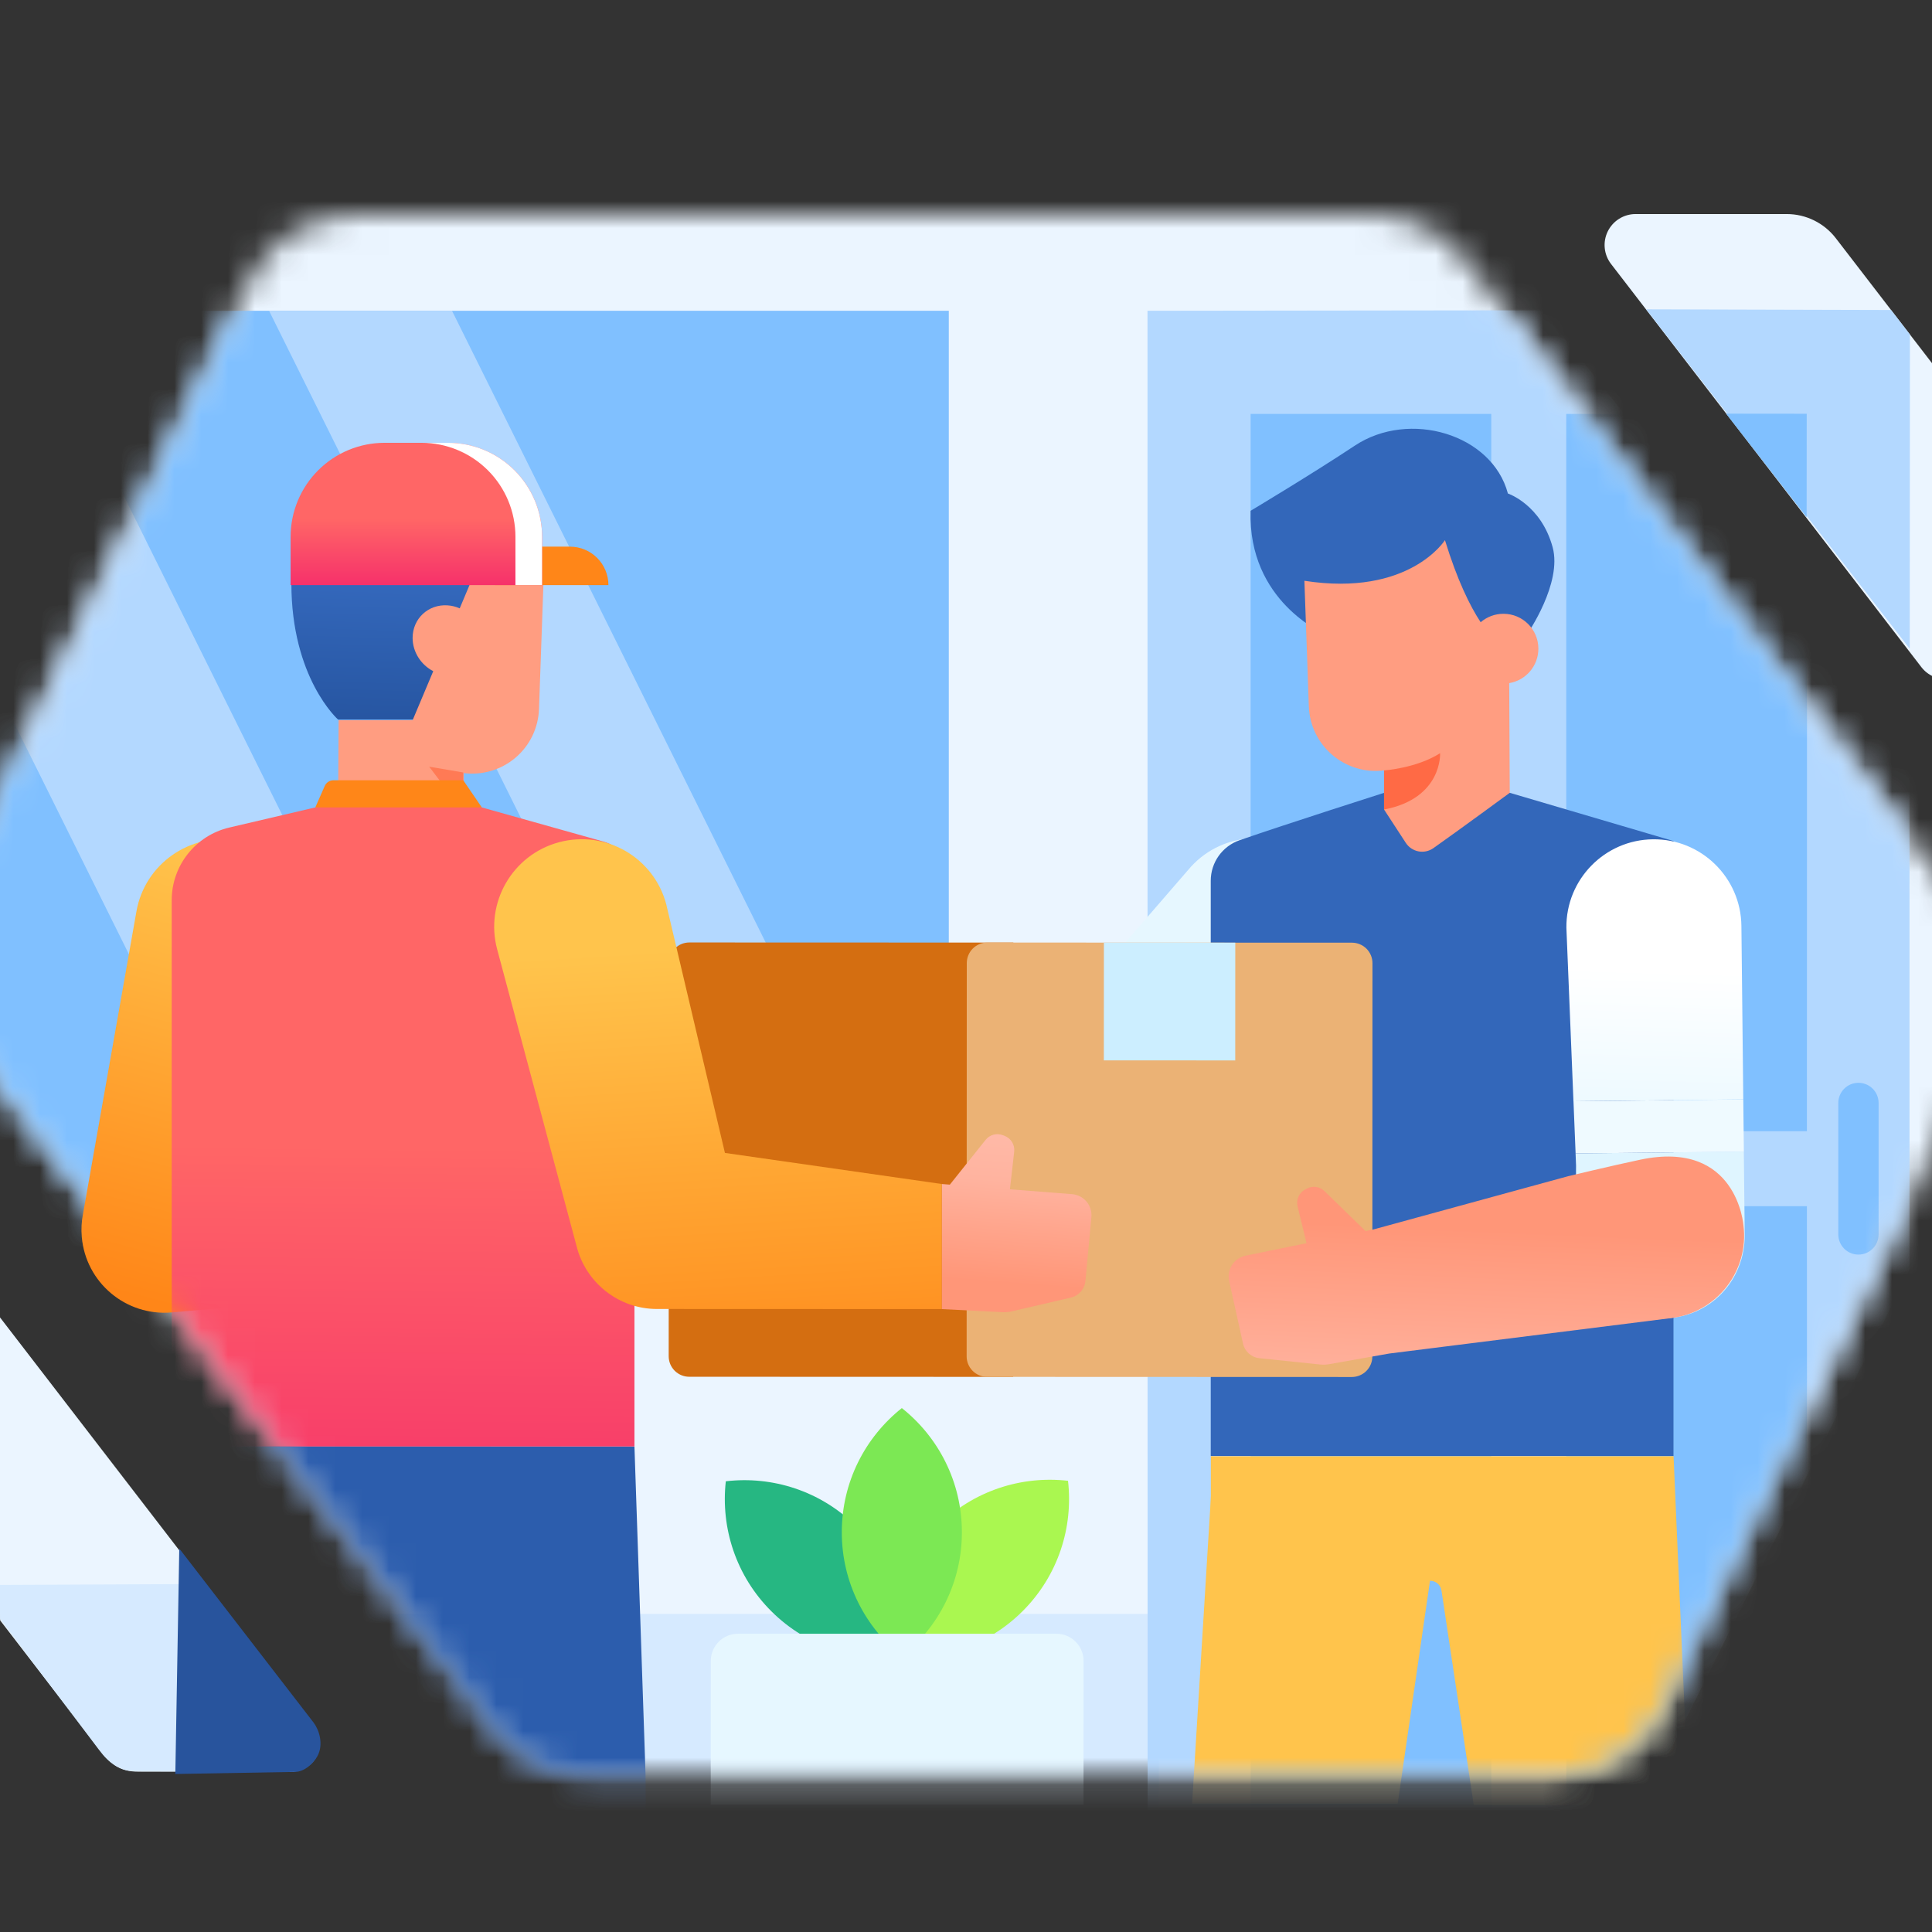 <svg width="72" height="72" viewBox="0 0 72 72" fill="none" xmlns="http://www.w3.org/2000/svg">
<rect x="0" y="0" width="72" height="72" fill="#333333" stroke="none"/>
<g id="Frame">
<g clip-path="url(#clip0_295_775)">
<g id="Clip path group">
<g id="Group">
<g id="Group_2">
<g id="Group_3">
<path id="Vector" d="M-2.292 48.824C-2.119 48.468 -1.774 48.228 -1.381 48.188C-0.987 48.148 -0.601 48.314 -0.36 48.628C2.26 52.031 8.765 60.483 11.649 64.23C11.915 64.575 11.961 65.041 11.769 65.432C11.577 65.823 11.213 66.024 10.777 66.024C9.082 66.024 6.479 66.025 5.159 66.025C4.449 66.025 4.126 65.741 3.693 65.178C2.039 63.029 -2.166 57.566 -3.988 55.198C-4.518 54.511 -4.612 53.583 -4.232 52.803C-3.686 51.683 -2.888 50.046 -2.292 48.824Z" fill="#EBF5FF"/>
</g>
<g id="Group_4">
<path id="Vector_2" d="M7.653 59.035L11.64 64.215C11.866 64.52 11.963 65.1 11.8 65.445C11.636 65.791 11.24 66.025 10.87 66.025C9.43 66.025 6.195 66.01 5.073 66.01C4.47 66.01 4.059 65.711 3.692 65.214L-0.95 59.07L6.957 59.035H7.653Z" fill="#D6EAFF"/>
</g>
<g id="Group_5">
<path id="Vector_3" d="M6.681 57.71L11.688 64.197C11.889 64.459 12.072 65.005 11.827 65.451C11.667 65.741 11.324 66.034 10.993 66.034L6.534 66.111L6.681 57.71Z" fill="url(#paint0_linear_295_775)"/>
</g>
</g>
<g id="Group_6">
<g id="Group_7">
<path id="Vector_4" d="M66.586 7.977C67.303 7.977 67.979 8.31 68.416 8.878C69.964 10.889 73.698 15.741 75.401 17.953C75.936 18.648 76.031 19.585 75.647 20.373C75.064 21.569 74.193 23.357 73.556 24.663C73.381 25.022 73.032 25.265 72.635 25.306C72.237 25.346 71.847 25.178 71.603 24.861C69.047 21.541 62.851 13.49 60.038 9.836C59.77 9.488 59.723 9.017 59.917 8.622C60.112 8.227 60.514 7.977 60.953 7.977H66.586Z" fill="#EBF5FF"/>
</g>
<g id="Group_8">
<path id="Vector_5" d="M71.177 12.463L71.17 24.175L61.346 11.528L70.474 11.553L71.177 12.463Z" fill="#B3D8FF"/>
</g>
<g id="Group_9">
<path id="Vector_6" d="M67.328 19.276L64.326 15.416L67.331 15.419L67.328 19.276Z" fill="#80C0FF"/>
</g>
</g>
<g id="Mask group">
<mask id="mask0_295_775" style="mask-type:alpha" maskUnits="userSpaceOnUse" x="-3" y="8" width="78" height="59">
<g id="Group_10">
<g id="__lottie_element_1720">
<g id="Group_11">
<g id="Group_12">
<path id="Vector_7" d="M9.278 10.484C10.018 8.965 11.56 8.002 13.249 8.002H51.135C52.506 8.002 53.799 8.638 54.635 9.725C58.431 14.657 69.337 28.826 73.529 34.273C74.552 35.602 74.734 37.395 73.999 38.902C71.279 44.483 64.666 58.049 61.937 63.65C61.196 65.168 59.655 66.131 57.966 66.131C50.29 66.131 28.807 66.131 21.89 66.131C20.518 66.131 19.225 65.494 18.389 64.407C14.438 59.272 2.755 44.081 -1.608 38.409C-2.63 37.08 -2.812 35.288 -2.078 33.781C0.524 28.442 6.666 15.842 9.278 10.484Z" fill="#EBF5FF"/>
</g>
</g>
</g>
</g>
</mask>
<g mask="url(#mask0_295_775)">
<g id="Group_13">
<g id="Group_14">
<g id="Group_15">
<path id="Vector_8" d="M8.104 9.324C8.878 7.736 10.49 6.729 12.256 6.729H51.874C53.308 6.729 54.66 7.394 55.535 8.53C59.505 13.688 70.909 28.505 75.292 34.201C76.362 35.59 76.552 37.465 75.784 39.042C72.94 44.877 66.025 59.064 63.17 64.92C62.396 66.508 60.784 67.516 59.018 67.516C50.991 67.516 28.525 67.516 21.292 67.516C19.858 67.516 18.505 66.849 17.631 65.713C13.5 60.342 1.282 44.458 -3.28 38.526C-4.349 37.136 -4.539 35.262 -3.771 33.686C-1.05 28.103 5.372 14.928 8.104 9.324Z" fill="#EBF5FF"/>
</g>
<g id="Group_16">
<path id="Vector_9" d="M43.187 68.756H21.34C19.905 68.756 18.551 68.063 17.676 66.879L12.697 60.145H43.187V68.756Z" fill="#D6EAFF"/>
</g>
</g>
</g>
</g>
</g>
<g id="Mask group_2">
<mask id="mask1_295_775" style="mask-type:alpha" maskUnits="userSpaceOnUse" x="-3" y="8" width="78" height="59">
<g id="Group_17">
<g id="__lottie_element_1726">
<g id="Group_18">
<g id="Group_19">
<path id="Vector_10" d="M9.278 10.484C10.018 8.965 11.56 8.002 13.249 8.002H51.135C52.506 8.002 53.799 8.638 54.635 9.725C58.431 14.657 69.337 28.826 73.529 34.273C74.552 35.602 74.734 37.395 73.999 38.902C71.279 44.483 64.666 58.049 61.937 63.65C61.196 65.168 59.655 66.131 57.966 66.131C50.29 66.131 28.807 66.131 21.89 66.131C20.518 66.131 19.225 65.494 18.389 64.407C14.438 59.272 2.755 44.081 -1.608 38.409C-2.63 37.08 -2.812 35.288 -2.078 33.781C0.524 28.442 6.666 15.842 9.278 10.484Z" fill="#EBF5FF"/>
</g>
</g>
</g>
</g>
</mask>
<g mask="url(#mask1_295_775)">
<g id="Group_20">
<g id="Group_21">
<g id="Group_22">
<path id="Vector_11" d="M35.359 46.574H2.04L-4.241 38.408C-5.262 37.08 -5.444 35.289 -4.71 33.784L6.112 11.582H35.359V46.574Z" fill="#80C0FF"/>
</g>
<g id="Group_23">
<path id="Vector_12" d="M34.22 46.574H27.402L10.027 11.582H16.845L34.22 46.574ZM-0.152 25.58L3.955 17.154L18.563 46.574H10.272L-0.152 25.58Z" fill="#B3D8FF"/>
</g>
</g>
</g>
</g>
</g>
<g id="Mask group_3">
<mask id="mask2_295_775" style="mask-type:alpha" maskUnits="userSpaceOnUse" x="-3" y="8" width="78" height="59">
<g id="Group_24">
<g id="__lottie_element_1732">
<g id="Group_25">
<g id="Group_26">
<path id="Vector_13" d="M9.278 10.484C10.018 8.965 11.56 8.002 13.249 8.002H51.135C52.506 8.002 53.799 8.638 54.635 9.725C58.431 14.657 69.337 28.826 73.529 34.273C74.552 35.602 74.734 37.395 73.999 38.902C71.279 44.483 64.666 58.049 61.937 63.65C61.196 65.168 59.655 66.131 57.966 66.131C50.29 66.131 28.807 66.131 21.89 66.131C20.518 66.131 19.225 65.494 18.389 64.407C14.438 59.272 2.755 44.081 -1.608 38.409C-2.63 37.08 -2.812 35.288 -2.078 33.781C0.524 28.442 6.666 15.842 9.278 10.484Z" fill="#EBF5FF"/>
</g>
</g>
</g>
</g>
</mask>
<g mask="url(#mask2_295_775)">
<g id="Group_27">
<g id="Group_28">
<g id="Group_29">
<path id="Vector_14" d="M42.764 11.582L57.494 11.564L71.162 28.959V47.321L61.916 65.892C61.177 67.409 59.637 68.372 57.949 68.372H48.938H42.768L42.764 11.582Z" fill="#B3D8FF"/>
</g>
<g id="Group_30">
<path id="Vector_15" d="M70.01 41.104C70.01 40.905 69.931 40.714 69.79 40.573C69.649 40.432 69.458 40.353 69.259 40.353H69.259C69.059 40.353 68.868 40.432 68.728 40.573C68.587 40.714 68.508 40.905 68.508 41.104C68.508 42.336 68.508 44.772 68.508 46.004C68.508 46.203 68.587 46.394 68.728 46.535C68.868 46.676 69.059 46.755 69.259 46.755H69.259C69.458 46.755 69.649 46.676 69.79 46.535C69.931 46.394 70.01 46.203 70.01 46.004C70.01 44.772 70.01 42.336 70.01 41.104Z" fill="#80C0FF"/>
</g>
<g id="Group_31">
<path id="Vector_16" d="M55.58 68.372H46.612L46.607 44.952H55.575L55.58 68.372ZM67.342 54.762L61.917 65.892C61.24 67.281 59.892 68.205 58.375 68.351L58.37 44.952H67.338L67.342 54.762ZM55.575 42.157H46.607V15.425H55.575V42.157ZM60.808 15.428L67.342 24.143L67.338 42.157H58.37V15.425H58.986L60.808 15.428Z" fill="#80C0FF"/>
</g>
</g>
</g>
</g>
</g>
<g id="Group_32">
<g id="Group_33">
<path id="Vector_17" d="M44.26 32.442C44.301 32.392 44.344 32.342 44.389 32.294C45.606 30.968 47.671 30.881 48.996 32.099C50.321 33.316 50.409 35.381 49.191 36.706L41.408 45.176L36.858 40.996L44.26 32.442Z" fill="url(#paint1_linear_295_775)"/>
</g>
</g>
<g id="Group_34">
<g id="Group_35">
<path id="Vector_18" d="M45.121 32.823C45.121 32.142 45.552 31.536 46.195 31.313C47.962 30.7 51.58 29.546 51.58 29.546H56.265L62.366 31.343V54.26H45.121V32.823Z" fill="#3367BA"/>
</g>
</g>
<g id="Group_36">
<g id="Group_37">
<path id="Vector_19" d="M49.361 23.622C49.361 23.622 46.502 22.421 46.606 19.036C46.606 19.036 48.877 17.678 50.488 16.609C52.517 15.262 55.605 16.174 56.195 18.391C56.195 18.391 57.428 18.802 57.862 20.392C58.23 21.735 56.919 23.622 56.919 23.622H49.361Z" fill="#3367BA"/>
</g>
<g id="Group_38">
<path id="Vector_20" d="M56.244 25.458L56.264 29.546C56.264 29.546 54.413 30.906 53.418 31.608C53.256 31.722 53.056 31.765 52.862 31.728C52.668 31.69 52.497 31.576 52.389 31.41C52.035 30.866 51.58 30.169 51.58 30.169V28.711C50.885 28.799 50.186 28.59 49.653 28.136C49.12 27.683 48.802 27.026 48.777 26.326C48.702 24.214 48.611 21.644 48.611 21.644C52.518 22.25 53.849 20.13 53.849 20.13C54.311 21.63 54.781 22.584 55.18 23.189C55.408 22.993 55.705 22.874 56.029 22.874C56.748 22.874 57.331 23.456 57.331 24.175C57.331 24.82 56.86 25.356 56.244 25.458Z" fill="#FF9D81"/>
</g>
<g id="Group_39">
<path id="Vector_21" d="M51.579 28.711C51.579 28.711 52.786 28.632 53.668 28.07C53.668 28.07 53.763 29.753 51.579 30.169V28.711Z" fill="#FF6A45"/>
</g>
</g>
<g id="Mask group_4">
<mask id="mask3_295_775" style="mask-type:alpha" maskUnits="userSpaceOnUse" x="-3" y="8" width="78" height="59">
<g id="Group_40">
<g id="__lottie_element_1748">
<g id="Group_41">
<g id="Group_42">
<path id="Vector_22" d="M9.278 10.484C10.018 8.965 11.56 8.002 13.249 8.002H51.135C52.506 8.002 53.799 8.638 54.635 9.725C58.431 14.657 69.337 28.826 73.529 34.273C74.552 35.602 74.734 37.395 73.999 38.902C71.279 44.483 64.666 58.049 61.937 63.65C61.196 65.168 59.655 66.131 57.966 66.131C50.29 66.131 28.807 66.131 21.89 66.131C20.518 66.131 19.225 65.494 18.389 64.407C14.438 59.272 2.755 44.081 -1.608 38.409C-2.63 37.08 -2.812 35.288 -2.078 33.781C0.524 28.442 6.666 15.842 9.278 10.484Z" fill="#EBF5FF"/>
</g>
</g>
</g>
</g>
</mask>
<g mask="url(#mask3_295_775)">
<g id="Group_43">
<g id="Group_44">
<g id="Group_45">
<path id="Vector_23" d="M53.293 58.901L52.088 67.216H44.426L45.216 54.329L53.293 58.901Z" fill="#FFC44C"/>
</g>
<g id="Group_46">
<path id="Vector_24" d="M47.269 58.911C46.685 58.911 46.126 58.673 45.721 58.251C45.316 57.83 45.101 57.261 45.125 56.678V54.271H62.369L62.844 65.216L60.886 67.272H54.923C54.923 67.272 53.939 60.74 53.72 59.276C53.689 59.066 53.509 58.911 53.297 58.911H47.269Z" fill="#FFC44C"/>
</g>
</g>
</g>
</g>
</g>
<g id="Group_47">
<g id="Group_48">
<path id="Vector_25" d="M24.925 35.888C24.926 35.685 25.006 35.49 25.15 35.346C25.293 35.203 25.488 35.123 25.691 35.123C28.455 35.124 37.764 35.127 37.764 35.127L37.759 51.312L25.685 51.308C25.482 51.308 25.288 51.227 25.144 51.084C25.001 50.94 24.92 50.746 24.92 50.543C24.921 47.819 24.925 38.611 24.925 35.888Z" fill="url(#paint2_linear_295_775)"/>
</g>
<g id="Group_49">
<path id="Vector_26" d="M36.029 35.891C36.029 35.688 36.11 35.494 36.253 35.35C36.397 35.207 36.592 35.126 36.794 35.126C39.383 35.127 47.795 35.13 50.384 35.131C50.587 35.131 50.781 35.212 50.925 35.355C51.068 35.499 51.149 35.694 51.148 35.897C51.148 38.62 51.144 47.828 51.143 50.552C51.143 50.755 51.063 50.949 50.919 51.093C50.776 51.236 50.581 51.317 50.378 51.317C47.789 51.316 39.377 51.313 36.789 51.312C36.586 51.312 36.391 51.231 36.248 51.088C36.104 50.944 36.024 50.749 36.024 50.547C36.025 47.823 36.028 38.615 36.029 35.891Z" fill="url(#paint3_linear_295_775)"/>
</g>
<g id="Group_50">
<path id="Vector_27" d="M41.139 35.128L46.035 35.13L46.034 39.519L41.137 39.517L41.139 35.128Z" fill="url(#paint4_linear_295_775)"/>
</g>
</g>
<g id="Group_51">
<g id="Group_52">
<path id="Vector_28" d="M65.021 46.006C65.04 47.711 63.725 49.13 61.965 49.129C58.539 49.168 58.735 43.438 58.735 43.438L58.717 42.985L61.898 42.951L64.987 42.917L65.021 46.006Z" fill="url(#paint5_linear_295_775)"/>
</g>
<g id="Group_53">
<path id="Vector_29" d="M64.967 40.972L64.989 42.917L58.718 42.985L58.639 41.04L64.967 40.972Z" fill="url(#paint6_linear_295_775)"/>
</g>
<g id="Group_54">
<path id="Vector_30" d="M58.638 41.04L58.383 34.771C58.379 34.706 58.376 34.64 58.375 34.575C58.356 32.775 59.801 31.298 61.6 31.278C63.4 31.259 64.877 32.704 64.897 34.504L64.967 40.971L58.638 41.04Z" fill="url(#paint7_linear_295_775)"/>
</g>
</g>
<g id="Group_55">
<g id="Group_56">
<path id="Vector_31" d="M64.974 45.669C65.187 47.361 63.986 48.907 62.294 49.12L51.769 50.443C51.769 50.443 50.081 50.742 49.534 50.839C49.422 50.859 49.308 50.863 49.194 50.851C48.761 50.806 47.605 50.686 46.934 50.616C46.635 50.585 46.389 50.366 46.324 50.072C46.191 49.471 45.964 48.446 45.807 47.737C45.761 47.532 45.8 47.316 45.915 47.14C46.029 46.963 46.21 46.84 46.416 46.797L48.69 46.33L48.357 44.958C48.297 44.706 48.414 44.446 48.643 44.326C48.664 44.315 48.686 44.304 48.707 44.293C48.922 44.181 49.186 44.219 49.36 44.389L50.89 45.879L51.188 45.817L58.437 43.834C58.437 43.834 60.072 43.441 61.123 43.219C64.744 42.453 64.974 45.669 64.974 45.669Z" fill="url(#paint8_linear_295_775)"/>
</g>
</g>
<g id="Mask group_5">
<mask id="mask4_295_775" style="mask-type:alpha" maskUnits="userSpaceOnUse" x="-3" y="8" width="78" height="59">
<g id="Group_57">
<g id="__lottie_element_1777">
<g id="Group_58">
<g id="Group_59">
<path id="Vector_32" d="M9.278 10.484C10.018 8.965 11.56 8.002 13.249 8.002H51.135C52.506 8.002 53.799 8.638 54.635 9.725C58.431 14.657 69.337 28.826 73.529 34.273C74.552 35.602 74.734 37.395 73.999 38.902C71.279 44.483 64.666 58.049 61.937 63.65C61.196 65.168 59.655 66.131 57.966 66.131C50.29 66.131 28.807 66.131 21.89 66.131C20.518 66.131 19.225 65.494 18.389 64.407C14.438 59.272 2.755 44.081 -1.608 38.409C-2.63 37.08 -2.812 35.288 -2.078 33.781C0.524 28.442 6.666 15.842 9.278 10.484Z" fill="#EBF5FF"/>
</g>
</g>
</g>
</g>
</mask>
<g mask="url(#mask4_295_775)">
<g id="Group_60">
<g id="Group_61">
<g id="Group_62">
<path id="Vector_33" d="M15.051 59.367L14.714 61.612L11.668 57.652L15.051 59.367Z" fill="url(#paint9_linear_295_775)"/>
</g>
<g id="Group_63">
<path id="Vector_34" d="M24.068 67.883H21.914C20.543 67.883 19.251 67.246 18.416 66.16L14.063 60.765L13.978 60.083C13.928 59.674 13.58 59.367 13.168 59.367H12.988L8.59 53.894L23.644 53.905L24.057 66.105L24.068 67.883Z" fill="url(#paint10_linear_295_775)"/>
</g>
</g>
</g>
</g>
</g>
<g id="Group_64">
<g id="Group_65">
<path id="Vector_35" d="M5.084 33.967C5.396 32.195 7.09 31.01 8.862 31.323C10.634 31.636 11.819 33.329 11.506 35.101C11.494 35.166 11.481 35.23 11.466 35.294L9.872 42.975L16.557 43.343L16.962 47.988L6.394 48.91C4.695 49.058 3.196 47.799 3.048 46.101C3.022 45.804 3.039 45.514 3.094 45.236L5.084 33.967Z" fill="url(#paint11_linear_295_775)"/>
</g>
</g>
<g id="Mask group_6">
<mask id="mask5_295_775" style="mask-type:alpha" maskUnits="userSpaceOnUse" x="-3" y="8" width="78" height="59">
<g id="Group_66">
<g id="__lottie_element_1788">
<g id="Group_67">
<g id="Group_68">
<path id="Vector_36" d="M9.278 10.484C10.018 8.965 11.56 8.002 13.249 8.002H51.135C52.506 8.002 53.799 8.638 54.635 9.725C58.431 14.657 69.337 28.826 73.529 34.273C74.552 35.602 74.734 37.395 73.999 38.902C71.279 44.483 64.666 58.049 61.937 63.65C61.196 65.168 59.655 66.131 57.966 66.131C50.29 66.131 28.807 66.131 21.89 66.131C20.518 66.131 19.225 65.494 18.389 64.407C14.438 59.272 2.755 44.081 -1.608 38.409C-2.63 37.08 -2.812 35.288 -2.078 33.781C0.524 28.442 6.666 15.842 9.278 10.484Z" fill="#EBF5FF"/>
</g>
</g>
</g>
</g>
</mask>
<g mask="url(#mask5_295_775)">
<g id="Group_69">
<g id="Group_70">
<g id="Group_71">
<path id="Vector_37" d="M23.644 32.898C23.644 32.181 23.167 31.552 22.477 31.359C20.636 30.842 17.263 29.896 17.263 29.896H12.578C12.578 29.896 10.331 30.422 8.546 30.84C7.289 31.135 6.399 32.257 6.399 33.549C6.399 37.052 6.398 53.931 6.398 53.931L10.345 53.905H23.644C23.644 53.905 23.644 37.535 23.644 32.898Z" fill="url(#paint12_linear_295_775)"/>
</g>
</g>
</g>
</g>
</g>
<g id="Group_72">
<g id="Group_73">
<path id="Vector_38" d="M12.6 26.817C12.6 26.817 10.855 25.273 10.859 21.731H17.959L15.458 26.817H12.6Z" fill="url(#paint13_linear_295_775)"/>
</g>
<g id="Group_74">
<path id="Vector_39" d="M17.132 22.672L18.16 20.23L20.265 21.405C20.265 21.405 20.166 24.195 20.087 26.426C20.062 27.126 19.745 27.783 19.212 28.236C18.678 28.69 17.979 28.899 17.284 28.811V29.919H12.6L12.62 26.84H15.377L16.146 25.013C15.693 24.779 15.377 24.302 15.377 23.774C15.377 23.055 15.96 22.512 16.678 22.56C16.838 22.57 16.991 22.609 17.132 22.672Z" fill="#FF9D81"/>
</g>
<g id="Group_75">
<g id="Group_76">
<path id="Vector_40" d="M18.447 21.806C18.447 21.014 19.089 20.372 19.881 20.372C20.319 20.372 20.802 20.372 21.24 20.372C22.032 20.372 22.674 21.014 22.674 21.806V21.806H18.447V21.806Z" fill="url(#paint14_linear_295_775)"/>
</g>
<g id="Group_77">
<path id="Vector_41" d="M20.203 20.005C20.203 19.076 19.834 18.185 19.177 17.528C18.52 16.871 17.629 16.502 16.7 16.502H14.333C13.404 16.502 12.513 16.871 11.856 17.528C11.199 18.185 10.83 19.076 10.83 20.005V21.806H20.203V20.005Z" fill="url(#paint15_linear_295_775)"/>
</g>
<g id="Group_78">
<path id="Vector_42" d="M15.706 16.502H16.699C17.628 16.502 18.519 16.871 19.176 17.528C19.833 18.185 20.202 19.076 20.202 20.005V21.806H19.209V20.005C19.209 19.076 18.84 18.185 18.183 17.528C17.526 16.871 16.635 16.502 15.706 16.502Z" fill="url(#paint16_linear_295_775)"/>
</g>
</g>
<g id="Group_79">
<path id="Vector_43" d="M17.264 28.788L15.994 28.572L17.027 29.933H17.264V28.788Z" fill="url(#paint17_linear_295_775)"/>
</g>
<g id="Group_80">
<path id="Vector_44" d="M12.102 29.291C12.159 29.162 12.288 29.078 12.429 29.078H17.264L17.956 30.09H11.75C11.75 30.09 11.972 29.588 12.102 29.291Z" fill="url(#paint18_linear_295_775)"/>
</g>
</g>
<g id="Group_81">
<g id="Group_82">
<path id="Vector_45" d="M35.398 44.148L36.731 42.479C36.883 42.289 37.139 42.218 37.367 42.303C37.389 42.311 37.412 42.32 37.434 42.328C37.676 42.418 37.826 42.662 37.796 42.919L37.637 44.322L39.952 44.503C40.161 44.519 40.356 44.619 40.492 44.78C40.627 44.941 40.693 45.15 40.673 45.359C40.605 46.083 40.508 47.128 40.45 47.741C40.422 48.04 40.206 48.288 39.913 48.356C39.256 48.509 38.124 48.772 37.699 48.871C37.588 48.897 37.474 48.907 37.36 48.901C36.805 48.873 35.093 48.786 35.093 48.786L35.095 44.124L35.398 44.148Z" fill="url(#paint19_linear_295_775)"/>
</g>
<g id="Group_83">
<path id="Vector_46" d="M18.528 35.379C18.063 33.641 19.097 31.852 20.835 31.387C22.574 30.921 24.363 31.955 24.828 33.694C24.845 33.757 24.86 33.821 24.873 33.885L27.016 42.966L35.094 44.124L35.093 48.786L24.485 48.782C23.036 48.782 21.819 47.782 21.486 46.435L18.528 35.379Z" fill="url(#paint20_linear_295_775)"/>
</g>
</g>
<g id="Group_84">
<g id="Group_85">
<path id="Vector_47" d="M27.049 55.203C28.777 54.999 30.579 55.557 31.908 56.879C33.236 58.2 33.804 59.999 33.61 61.728C31.882 61.932 30.08 61.373 28.751 60.052C27.423 58.731 26.855 56.932 27.049 55.203Z" fill="#26B782"/>
</g>
</g>
<g id="Group_86">
<g id="Group_87">
<path id="Vector_48" d="M39.802 55.185C38.073 54.987 36.272 55.55 34.947 56.875C33.622 58.2 33.059 60.001 33.258 61.73C34.987 61.929 36.787 61.366 38.113 60.04C39.438 58.715 40.001 56.915 39.802 55.185Z" fill="#AAF750"/>
</g>
</g>
<g id="Group_88">
<g id="Group_89">
<path id="Vector_49" d="M33.609 52.475C34.973 53.557 35.847 55.228 35.847 57.102C35.847 58.977 34.973 60.648 33.609 61.73C32.246 60.648 31.371 58.977 31.371 57.102C31.371 55.228 32.246 53.557 33.609 52.475Z" fill="#7CE854"/>
</g>
</g>
<g id="Mask group_7">
<mask id="mask6_295_775" style="mask-type:alpha" maskUnits="userSpaceOnUse" x="-3" y="8" width="78" height="59">
<g id="Group_90">
<g id="__lottie_element_1813">
<g id="Group_91">
<g id="Group_92">
<path id="Vector_50" d="M9.278 10.484C10.018 8.965 11.56 8.002 13.249 8.002H51.135C52.506 8.002 53.799 8.638 54.635 9.725C58.431 14.657 69.337 28.826 73.529 34.273C74.552 35.602 74.734 37.395 73.999 38.902C71.279 44.483 64.666 58.049 61.937 63.65C61.196 65.168 59.655 66.131 57.966 66.131C50.29 66.131 28.807 66.131 21.89 66.131C20.518 66.131 19.225 65.494 18.389 64.407C14.438 59.272 2.755 44.081 -1.608 38.409C-2.63 37.08 -2.812 35.288 -2.078 33.781C0.524 28.442 6.666 15.842 9.278 10.484Z" fill="#EBF5FF"/>
</g>
</g>
</g>
</g>
</mask>
<g mask="url(#mask6_295_775)">
<g id="Group_93">
<g id="Group_94">
<g id="Group_95">
<path id="Vector_51" d="M40.382 61.897C40.382 61.628 40.275 61.371 40.085 61.181C39.896 60.991 39.638 60.885 39.37 60.885C36.804 60.885 30.067 60.885 27.502 60.885C27.233 60.885 26.976 60.991 26.786 61.181C26.596 61.371 26.489 61.628 26.489 61.897C26.489 63.227 26.487 67.26 26.487 67.26H40.38L40.382 61.897Z" fill="url(#paint21_linear_295_775)"/>
</g>
</g>
</g>
</g>
</g>
</g>
</g>
</g>
</g>
<defs>
<linearGradient id="paint0_linear_295_775" x1="-45636.7" y1="78937.3" x2="-45636.7" y2="78937.3" gradientUnits="userSpaceOnUse">
<stop stop-color="#3361AE"/>
<stop offset="0.5" stop-color="#28549D"/>
<stop offset="1" stop-color="#1D478B"/>
</linearGradient>
<linearGradient id="paint1_linear_295_775" x1="-50336.9" y1="34009.6" x2="-50336.9" y2="34009.6" gradientUnits="userSpaceOnUse">
<stop stop-color="white"/>
<stop offset="0.5" stop-color="#E5F7FF"/>
<stop offset="1" stop-color="#CCEEFF"/>
</linearGradient>
<linearGradient id="paint2_linear_295_775" x1="84.657" y1="96.569" x2="71.328" y2="83.231" gradientUnits="userSpaceOnUse">
<stop stop-color="#FFCA80"/>
<stop offset="0.5" stop-color="#EA9C48"/>
<stop offset="1" stop-color="#D46E11"/>
</linearGradient>
<linearGradient id="paint3_linear_295_775" x1="-44050.4" y1="-67794.2" x2="-44050.4" y2="-67794.2" gradientUnits="userSpaceOnUse">
<stop stop-color="#FFDBA9"/>
<stop offset="0.5" stop-color="#EBB176"/>
<stop offset="1" stop-color="#D78842"/>
</linearGradient>
<linearGradient id="paint4_linear_295_775" x1="-13462.8" y1="-11818.3" x2="-13462.8" y2="-11818.2" gradientUnits="userSpaceOnUse">
<stop stop-color="white"/>
<stop offset="0.5" stop-color="#E5F7FF"/>
<stop offset="1" stop-color="#CCEEFF"/>
</linearGradient>
<linearGradient id="paint5_linear_295_775" x1="-31059.2" y1="110482" x2="-65.825" y2="38.458" gradientUnits="userSpaceOnUse">
<stop stop-color="white"/>
<stop offset="0.5" stop-color="#EFFAFF"/>
<stop offset="1" stop-color="#DFF5FF"/>
</linearGradient>
<linearGradient id="paint6_linear_295_775" x1="-5675.26" y1="16444.5" x2="-5675.26" y2="16444.5" gradientUnits="userSpaceOnUse">
<stop stop-color="white"/>
<stop offset="0.5" stop-color="#EFFAFF"/>
<stop offset="1" stop-color="#DFF5FF"/>
</linearGradient>
<linearGradient id="paint7_linear_295_775" x1="61.653" y1="36.143" x2="61.386" y2="45.306" gradientUnits="userSpaceOnUse">
<stop stop-color="white"/>
<stop offset="0.5" stop-color="#EFFAFF"/>
<stop offset="1" stop-color="#DFF5FF"/>
</linearGradient>
<linearGradient id="paint8_linear_295_775" x1="60.942" y1="57.132" x2="61.407" y2="46.092" gradientUnits="userSpaceOnUse">
<stop stop-color="#FFBEAE"/>
<stop offset="0.23" stop-color="#FFB9A7"/>
<stop offset="0.46" stop-color="#FFB39F"/>
<stop offset="0.73" stop-color="#FFA48B"/>
<stop offset="1" stop-color="#FF9678"/>
</linearGradient>
<linearGradient id="paint9_linear_295_775" x1="-45907.4" y1="79208.8" x2="-45907.4" y2="79208.8" gradientUnits="userSpaceOnUse">
<stop stop-color="#3361AE"/>
<stop offset="0.5" stop-color="#28549D"/>
<stop offset="1" stop-color="#1D478B"/>
</linearGradient>
<linearGradient id="paint10_linear_295_775" x1="-28286.3" y1="49286.3" x2="-28286.3" y2="49286.3" gradientUnits="userSpaceOnUse">
<stop stop-color="#396FC6"/>
<stop offset="0.5" stop-color="#2C5DAC"/>
<stop offset="1" stop-color="#1F4B93"/>
</linearGradient>
<linearGradient id="paint11_linear_295_775" x1="9.812" y1="32.119" x2="5.456" y2="48.476" gradientUnits="userSpaceOnUse">
<stop stop-color="#FFC44C"/>
<stop offset="0.5" stop-color="#FFA532"/>
<stop offset="1" stop-color="#FF8618"/>
</linearGradient>
<linearGradient id="paint12_linear_295_775" x1="17.385" y1="24.265" x2="16.953" y2="61.246" gradientUnits="userSpaceOnUse">
<stop offset="0.5" stop-color="#FF6666"/>
<stop offset="0.75" stop-color="#F94669"/>
<stop offset="1" stop-color="#F4256B"/>
</linearGradient>
<linearGradient id="paint13_linear_295_775" x1="14.46" y1="19.72" x2="14.152" y2="29.787" gradientUnits="userSpaceOnUse">
<stop stop-color="#396FC6"/>
<stop offset="0.5" stop-color="#2C5DAC"/>
<stop offset="1" stop-color="#1F4B93"/>
</linearGradient>
<linearGradient id="paint14_linear_295_775" x1="-4425.57" y1="-28006.6" x2="-4425.57" y2="-28006.5" gradientUnits="userSpaceOnUse">
<stop stop-color="#FFC44C"/>
<stop offset="0.5" stop-color="#FFA532"/>
<stop offset="1" stop-color="#FF8618"/>
</linearGradient>
<linearGradient id="paint15_linear_295_775" x1="15.577" y1="16.175" x2="15.573" y2="22.376" gradientUnits="userSpaceOnUse">
<stop offset="0.51" stop-color="#FF6666"/>
<stop offset="0.75" stop-color="#F94669"/>
<stop offset="1" stop-color="#F4256B"/>
</linearGradient>
<linearGradient id="paint16_linear_295_775" x1="-19260" y1="9879.7" x2="-19260" y2="9879.75" gradientUnits="userSpaceOnUse">
<stop stop-color="white"/>
<stop offset="0.5" stop-color="#E5F7FF"/>
<stop offset="1" stop-color="#CCEEFF"/>
</linearGradient>
<linearGradient id="paint17_linear_295_775" x1="6761.85" y1="-4900.36" x2="-65.865" y2="37.067" gradientUnits="userSpaceOnUse">
<stop stop-color="#FF653F"/>
<stop offset="0.5" stop-color="#FF6F4A"/>
<stop offset="1" stop-color="#FF7A55"/>
</linearGradient>
<linearGradient id="paint18_linear_295_775" x1="9256.92" y1="59101.1" x2="-65.868" y2="37.068" gradientUnits="userSpaceOnUse">
<stop stop-color="#FFC44C"/>
<stop offset="0.5" stop-color="#FFA532"/>
<stop offset="1" stop-color="#FF8618"/>
</linearGradient>
<linearGradient id="paint19_linear_295_775" x1="37.763" y1="40.752" x2="37.223" y2="47.804" gradientUnits="userSpaceOnUse">
<stop stop-color="#FFBEAE"/>
<stop offset="0.23" stop-color="#FFB9A7"/>
<stop offset="0.46" stop-color="#FFB39F"/>
<stop offset="0.73" stop-color="#FFA48B"/>
<stop offset="1" stop-color="#FF9678"/>
</linearGradient>
<linearGradient id="paint20_linear_295_775" x1="22.515" y1="35.505" x2="23.591" y2="53.134" gradientUnits="userSpaceOnUse">
<stop stop-color="#FFC44C"/>
<stop offset="0.5" stop-color="#FFA532"/>
<stop offset="1" stop-color="#FF8618"/>
</linearGradient>
<linearGradient id="paint21_linear_295_775" x1="-11347.7" y1="32513" x2="-11347.7" y2="32513" gradientUnits="userSpaceOnUse">
<stop stop-color="white"/>
<stop offset="0.5" stop-color="#E5F7FF"/>
<stop offset="1" stop-color="#CCEEFF"/>
</linearGradient>
<clipPath id="clip0_295_775">
<path d="M0 12C0 5.373 5.373 0 12 0H60C66.627 0 72 5.373 72 12V60C72 66.627 66.627 72 60 72H12C5.373 72 0 66.627 0 60V12Z" fill="white"/>
</clipPath>
</defs>
</svg>
